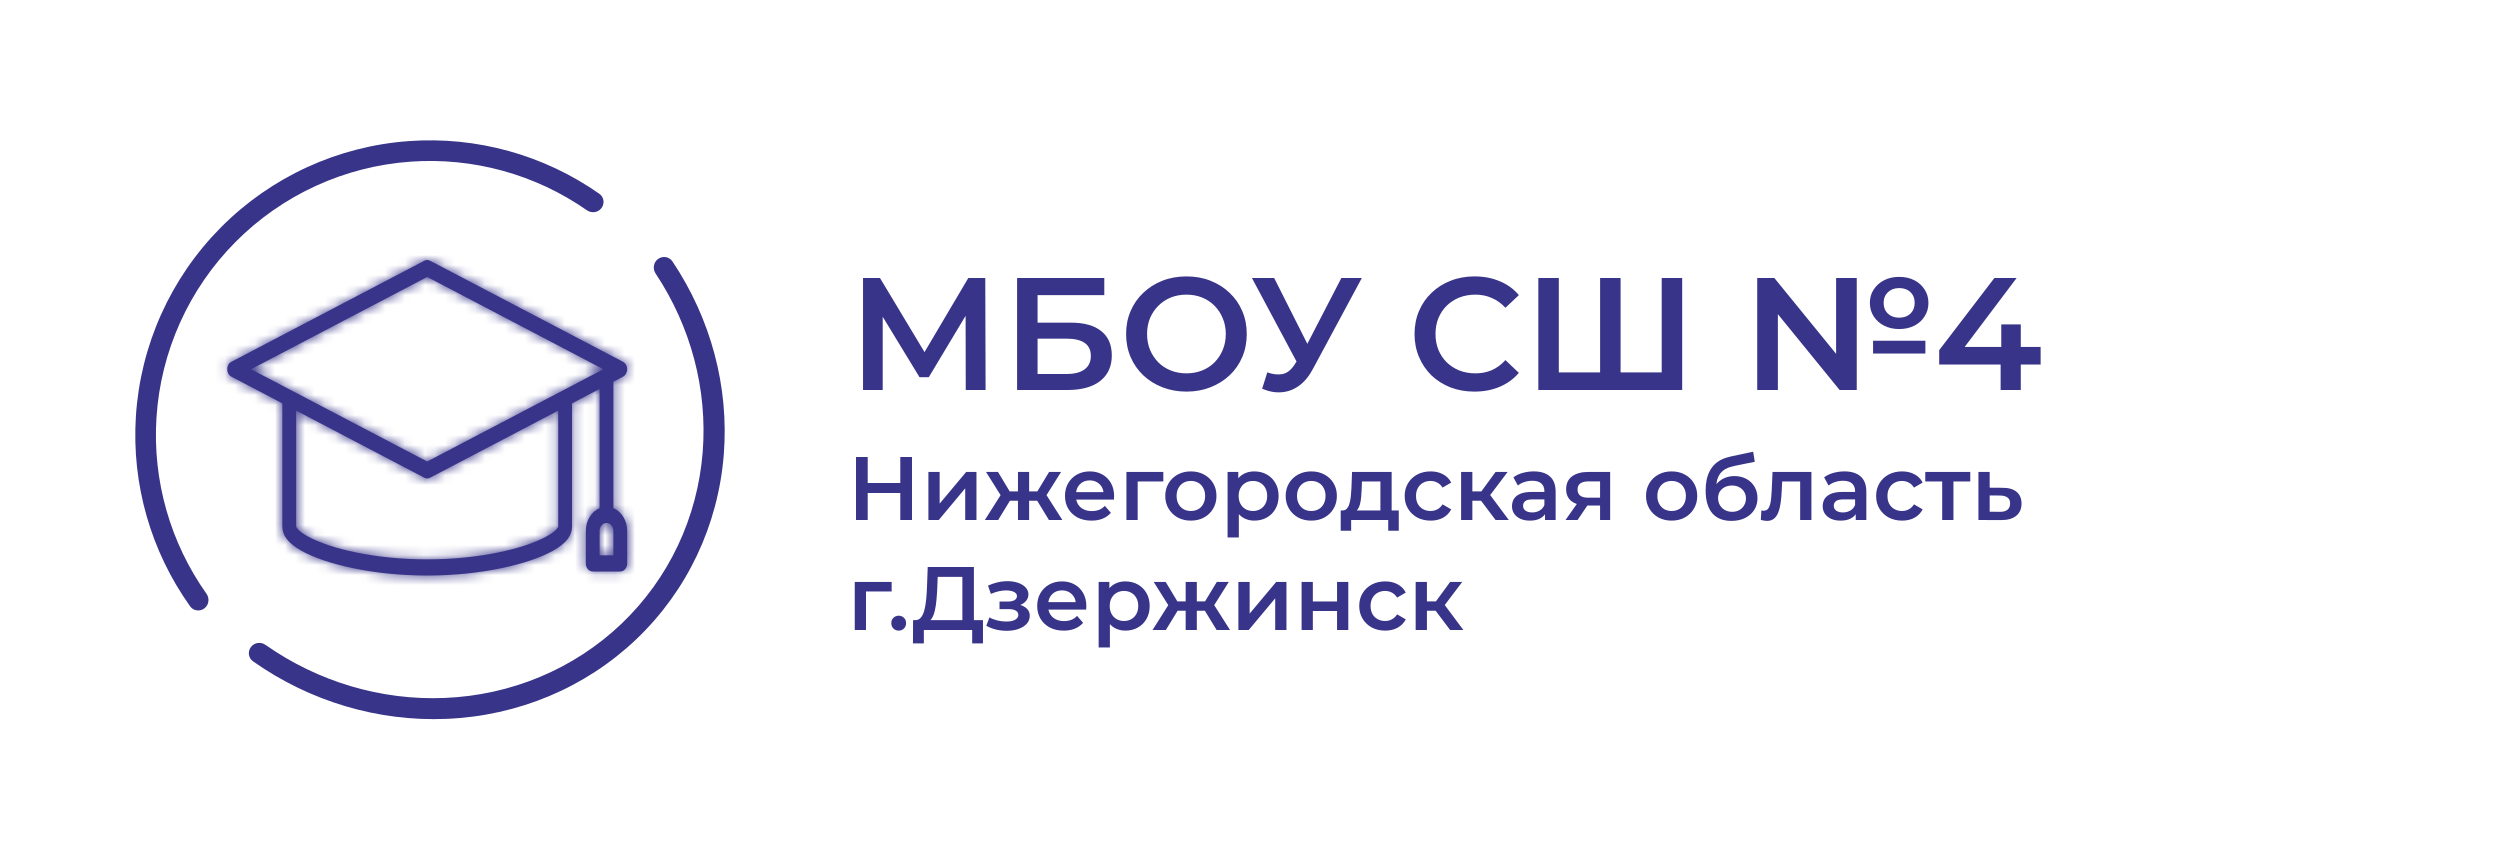 <svg width="250" height="85" viewBox="0 0 250 85" fill="none" xmlns="http://www.w3.org/2000/svg">
<path d="M60.147 20.809C60.49 20.354 60.4 19.706 59.934 19.378C54.394 15.492 47.675 13.624 40.904 14.108C33.79 14.616 27.101 17.687 22.078 22.751C17.055 27.814 14.039 34.528 13.588 41.646C13.158 48.42 15.081 55.124 19.012 60.632C19.343 61.096 19.992 61.18 20.444 60.833C20.896 60.486 20.979 59.84 20.649 59.375C17.022 54.263 15.249 48.052 15.647 41.776C16.066 35.156 18.872 28.913 23.543 24.204C28.215 19.495 34.435 16.639 41.051 16.166C47.324 15.718 53.549 17.44 58.69 21.026C59.157 21.352 59.803 21.264 60.147 20.809Z" fill="#383489"/>
<path d="M25.092 64.702C24.749 65.157 24.838 65.805 25.304 66.134C30.974 70.134 37.786 72.169 44.627 71.888C51.807 71.594 58.548 68.768 63.636 63.918C68.724 59.069 71.825 52.516 72.38 45.437C72.91 38.688 71.092 31.884 67.243 26.14C66.93 25.673 66.296 25.562 65.831 25.879C65.351 26.207 65.237 26.865 65.559 27.349C69.093 32.67 70.76 38.958 70.27 45.197C69.753 51.78 66.87 57.874 62.138 62.384C57.406 66.894 51.137 69.522 44.46 69.796C38.121 70.056 31.809 68.179 26.548 64.486C26.081 64.159 25.436 64.247 25.092 64.702Z" fill="#383489"/>
<mask id="path-3-inside-1_167_336" fill="white">
<path fill-rule="evenodd" clip-rule="evenodd" d="M28.236 40.337V52.7C28.236 53.084 28.365 53.497 28.67 53.898C28.97 54.292 29.476 54.706 30.171 55.093C32.524 56.401 37.26 57.555 42.719 57.555C48.178 57.555 52.914 56.401 55.267 55.093C55.962 54.706 56.468 54.292 56.768 53.898C57.072 53.497 57.202 53.084 57.202 52.7V40.337L59.96 38.892V50.816C59.157 51.148 58.581 52.048 58.581 53.105V56.341C58.581 56.788 58.89 57.15 59.271 57.15H62.029C62.41 57.15 62.719 56.788 62.719 56.341V53.105C62.719 52.048 62.143 51.148 61.34 50.816V38.17L62.311 37.661C62.559 37.531 62.719 37.242 62.719 36.923C62.719 36.603 62.559 36.314 62.311 36.184L43 26.07C42.821 25.977 42.617 25.977 42.438 26.07L23.127 36.184C22.879 36.314 22.719 36.603 22.719 36.923C22.719 37.242 22.879 37.531 23.127 37.661L28.236 40.337ZM55.822 41.06L43 47.775C42.821 47.869 42.617 47.869 42.438 47.775L29.616 41.06V52.679C29.629 52.703 29.713 52.845 29.791 52.928C30.014 53.166 30.344 53.398 30.762 53.63C33.002 54.877 37.52 55.937 42.719 55.937C47.918 55.937 52.435 54.877 54.676 53.63C55.094 53.398 55.424 53.166 55.647 52.928C55.724 52.845 55.809 52.703 55.822 52.679V41.06ZM61.34 53.105V55.532H59.96V53.105C59.96 52.658 60.269 52.295 60.65 52.295C61.031 52.295 61.34 52.658 61.34 53.105ZM42.719 46.151L60.338 36.923L42.719 27.695L25.1 36.923L42.719 46.151Z"/>
</mask>
<path fill-rule="evenodd" clip-rule="evenodd" d="M28.236 40.337V52.7C28.236 53.084 28.365 53.497 28.67 53.898C28.97 54.292 29.476 54.706 30.171 55.093C32.524 56.401 37.26 57.555 42.719 57.555C48.178 57.555 52.914 56.401 55.267 55.093C55.962 54.706 56.468 54.292 56.768 53.898C57.072 53.497 57.202 53.084 57.202 52.7V40.337L59.96 38.892V50.816C59.157 51.148 58.581 52.048 58.581 53.105V56.341C58.581 56.788 58.89 57.15 59.271 57.15H62.029C62.41 57.15 62.719 56.788 62.719 56.341V53.105C62.719 52.048 62.143 51.148 61.34 50.816V38.17L62.311 37.661C62.559 37.531 62.719 37.242 62.719 36.923C62.719 36.603 62.559 36.314 62.311 36.184L43 26.07C42.821 25.977 42.617 25.977 42.438 26.07L23.127 36.184C22.879 36.314 22.719 36.603 22.719 36.923C22.719 37.242 22.879 37.531 23.127 37.661L28.236 40.337ZM55.822 41.06L43 47.775C42.821 47.869 42.617 47.869 42.438 47.775L29.616 41.06V52.679C29.629 52.703 29.713 52.845 29.791 52.928C30.014 53.166 30.344 53.398 30.762 53.63C33.002 54.877 37.52 55.937 42.719 55.937C47.918 55.937 52.435 54.877 54.676 53.63C55.094 53.398 55.424 53.166 55.647 52.928C55.724 52.845 55.809 52.703 55.822 52.679V41.06ZM61.34 53.105V55.532H59.96V53.105C59.96 52.658 60.269 52.295 60.65 52.295C61.031 52.295 61.34 52.658 61.34 53.105ZM42.719 46.151L60.338 36.923L42.719 27.695L25.1 36.923L42.719 46.151Z" fill="#383489"/>
<path d="M28.236 40.337H58.236V22.183L42.155 13.761L28.236 40.337ZM28.67 53.898L4.798 72.067L4.801 72.071L28.67 53.898ZM30.171 55.093L15.586 81.309L15.593 81.312L30.171 55.093ZM55.267 55.093L40.693 28.87L40.685 28.875L55.267 55.093ZM56.768 53.898L80.637 72.071L80.648 72.056L80.66 72.041L56.768 53.898ZM57.202 40.337L43.281 13.762L27.202 22.185V40.337H57.202ZM59.96 38.892H89.96V-10.689L46.04 12.317L59.96 38.892ZM59.96 50.816L71.433 78.535L89.96 70.867V50.816H59.96ZM61.34 50.816H31.34V70.867L49.867 78.535L61.34 50.816ZM61.34 38.17L47.413 11.599L31.34 20.023V38.17H61.34ZM62.311 37.661L76.237 64.233L76.249 64.227L62.311 37.661ZM62.311 36.184L76.249 9.619L76.239 9.613L76.23 9.608L62.311 36.184ZM43 26.07L56.919 -0.505L56.913 -0.509L43 26.07ZM42.438 26.07L28.526 -0.509L28.519 -0.505L42.438 26.07ZM23.127 36.184L9.208 9.608L9.199 9.613L9.189 9.619L23.127 36.184ZM23.127 37.661L9.189 64.227L9.199 64.232L9.209 64.237L23.127 37.661ZM55.822 41.06H85.822V-8.518L41.904 14.484L55.822 41.06ZM43 47.775L56.913 74.354L56.919 74.351L43 47.775ZM42.438 47.775L28.519 74.351L28.526 74.354L42.438 47.775ZM29.616 41.06L43.534 14.484L-0.384 -8.518V41.06H29.616ZM29.616 52.679H-0.384V60.608L3.533 67.501L29.616 52.679ZM29.791 52.928L51.721 32.456L51.712 32.447L51.703 32.438L29.791 52.928ZM30.762 53.63L45.342 27.412L45.332 27.407L30.762 53.63ZM54.676 53.63L40.106 27.407L40.096 27.412L54.676 53.63ZM55.647 52.928L77.544 73.434L77.551 73.427L77.558 73.419L55.647 52.928ZM55.822 52.679L81.905 67.501L85.822 60.608V52.679H55.822ZM61.34 55.532V85.532H91.34V55.532H61.34ZM59.96 55.532H29.96V85.532H59.96V55.532ZM42.719 46.151L28.8 72.726L42.719 80.016L56.638 72.726L42.719 46.151ZM60.338 36.923L74.257 63.498L124.998 36.923L74.257 10.347L60.338 36.923ZM42.719 27.695L56.638 1.119L42.719 -6.171L28.8 1.119L42.719 27.695ZM25.1 36.923L11.181 10.347L-39.56 36.923L11.181 63.498L25.1 36.923ZM-1.764 40.337V52.7H58.236V40.337H-1.764ZM-1.764 52.7C-1.764 60.103 0.802 66.817 4.798 72.067L52.542 35.728C55.928 40.177 58.236 46.066 58.236 52.7H-1.764ZM4.801 72.071C8.459 76.876 12.747 79.729 15.586 81.309L44.756 28.877C45.653 29.376 46.792 30.092 48.044 31.096C49.254 32.067 50.9 33.571 52.539 35.724L4.801 72.071ZM15.593 81.312C23.962 85.966 34.3 87.555 42.719 87.555V27.555C42.035 27.555 41.545 27.476 41.423 27.45C41.375 27.44 41.576 27.477 42.004 27.623C42.225 27.698 42.561 27.82 42.99 28.004C43.41 28.184 44.015 28.465 44.749 28.873L15.593 81.312ZM42.719 87.555C51.136 87.555 61.477 85.966 69.848 81.311L40.685 28.875C41.42 28.466 42.026 28.185 42.446 28.005C42.875 27.821 43.211 27.698 43.433 27.623C43.861 27.478 44.062 27.44 44.015 27.45C43.892 27.475 43.403 27.555 42.719 27.555V87.555ZM69.84 81.315C72.686 79.733 76.977 76.878 80.637 72.071L32.899 35.724C34.539 33.57 36.186 32.066 37.398 31.093C38.652 30.088 39.793 29.37 40.693 28.87L69.84 81.315ZM80.66 72.041C84.618 66.828 87.202 60.129 87.202 52.7H27.202C27.202 46.039 29.526 40.166 32.876 35.754L80.66 72.041ZM87.202 52.7V40.337H27.202V52.7H87.202ZM71.122 66.912L73.881 65.467L46.04 12.317L43.281 13.762L71.122 66.912ZM29.96 38.892V50.816H89.96V38.892H29.96ZM48.488 23.096C34.781 28.769 28.581 41.849 28.581 53.105H88.581C88.581 62.247 83.532 73.528 71.433 78.535L48.488 23.096ZM28.581 53.105V56.341H88.581V53.105H28.581ZM28.581 56.341C28.581 68.684 38.006 87.15 59.271 87.15V27.15C79.774 27.15 88.581 44.892 88.581 56.341H28.581ZM59.271 87.15H62.029V27.15H59.271V87.15ZM62.029 87.15C83.294 87.15 92.719 68.684 92.719 56.341H32.719C32.719 44.892 41.526 27.15 62.029 27.15V87.15ZM92.719 56.341V53.105H32.719V56.341H92.719ZM92.719 53.105C92.719 41.849 86.519 28.769 72.812 23.096L49.867 78.535C37.767 73.527 32.719 62.247 32.719 53.105H92.719ZM91.34 50.816V38.17H31.34V50.816H91.34ZM75.266 64.742L76.237 64.233L48.384 11.09L47.413 11.599L75.266 64.742ZM76.249 64.227C87.918 58.104 92.719 46.534 92.719 36.923H32.719C32.719 27.951 37.2 16.958 48.372 11.096L76.249 64.227ZM92.719 36.923C92.719 27.311 87.918 15.741 76.249 9.619L48.372 62.749C37.2 56.887 32.719 45.895 32.719 36.923H92.719ZM76.23 9.608L56.919 -0.505L29.081 52.646L48.392 62.76L76.23 9.608ZM56.913 -0.509C48.019 -5.164 37.419 -5.164 28.526 -0.509L56.35 52.65C47.815 57.117 37.623 57.117 29.088 52.65L56.913 -0.509ZM28.519 -0.505L9.208 9.608L37.046 62.76L56.356 52.646L28.519 -0.505ZM9.189 9.619C-2.482 15.742 -7.281 27.313 -7.281 36.923H52.719C52.719 45.893 48.24 56.887 37.066 62.749L9.189 9.619ZM-7.281 36.923C-7.281 46.532 -2.482 58.104 9.189 64.227L37.066 11.096C48.24 16.959 52.719 27.952 52.719 36.923H-7.281ZM9.209 64.237L14.318 66.913L42.155 13.761L37.046 11.086L9.209 64.237ZM41.904 14.484L29.081 21.2L56.919 74.351L69.741 67.635L41.904 14.484ZM29.088 21.196C37.623 16.729 47.815 16.729 56.35 21.196L28.526 74.354C37.419 79.009 48.019 79.009 56.913 74.354L29.088 21.196ZM56.356 21.199L43.534 14.484L15.697 67.635L28.519 74.351L56.356 21.199ZM-0.384 41.06V52.679H59.615V41.06H-0.384ZM3.533 67.501C3.581 67.586 5.154 70.504 7.879 73.419L51.703 32.438C52.66 33.46 53.345 34.341 53.718 34.838C54.128 35.383 54.445 35.845 54.657 36.164C55.041 36.743 55.384 37.303 55.698 37.857L3.533 67.501ZM7.862 73.4C11.196 76.972 14.651 78.999 16.191 79.855L45.332 27.407C45.861 27.7 46.704 28.197 47.707 28.917C48.681 29.617 50.148 30.772 51.721 32.456L7.862 73.4ZM16.182 79.849C24.577 84.518 34.791 85.936 42.719 85.936V25.936C42.431 25.936 42.169 25.921 41.954 25.9C41.735 25.878 41.624 25.855 41.636 25.858C41.646 25.86 41.708 25.873 41.82 25.902C41.93 25.931 42.116 25.984 42.372 26.07C42.623 26.154 42.993 26.287 43.459 26.485C43.914 26.68 44.562 26.978 45.342 27.412L16.182 79.849ZM42.719 85.936C50.647 85.936 60.861 84.518 69.256 79.849L40.096 27.412C40.876 26.978 41.523 26.68 41.979 26.485C42.445 26.287 42.815 26.154 43.066 26.07C43.322 25.984 43.508 25.931 43.618 25.902C43.73 25.873 43.792 25.86 43.802 25.858C43.814 25.855 43.703 25.878 43.484 25.9C43.269 25.921 43.007 25.936 42.719 25.936V85.936ZM69.247 79.855C70.819 78.981 74.237 76.965 77.544 73.434L33.749 32.422C35.301 30.765 36.749 29.623 37.724 28.922C38.726 28.202 39.569 27.705 40.106 27.407L69.247 79.855ZM77.558 73.419C80.284 70.504 81.857 67.586 81.905 67.501L29.739 37.857C30.054 37.303 30.396 36.743 30.781 36.164C30.993 35.845 31.31 35.383 31.72 34.838C32.093 34.341 32.778 33.46 33.735 32.438L77.558 73.419ZM85.822 52.679V41.06H25.822V52.679H85.822ZM31.34 53.105V55.532H91.34V53.105H31.34ZM61.34 25.532H59.96V85.532H61.34V25.532ZM89.96 55.532V53.105H29.96V55.532H89.96ZM89.96 53.105C89.96 64.554 81.153 82.296 60.65 82.296V22.296C39.386 22.296 29.96 40.762 29.96 53.105H89.96ZM60.65 82.296C40.147 82.296 31.34 64.554 31.34 53.105H91.34C91.34 40.762 81.914 22.296 60.65 22.296V82.296ZM56.638 72.726L74.257 63.498L46.419 10.347L28.8 19.575L56.638 72.726ZM74.257 10.347L56.638 1.119L28.8 54.271L46.419 63.498L74.257 10.347ZM28.8 1.119L11.181 10.347L39.019 63.498L56.638 54.271L28.8 1.119ZM11.181 63.498L28.8 72.726L56.638 19.575L39.019 10.347L11.181 63.498Z" fill="#383489" mask="url(#path-3-inside-1_167_336)"/>
<path d="M86.303 39V27.8H87.999L92.911 35.976H91.999L96.831 27.8H98.527L98.559 39H96.575L96.559 30.888H96.975L92.879 37.72H91.951L87.791 30.888H88.271V39H86.303ZM101.709 39V27.8H110.429V29.512H103.757V32.264H107.069C108.413 32.264 109.432 32.547 110.125 33.112C110.829 33.667 111.181 34.477 111.181 35.544C111.181 36.643 110.792 37.496 110.013 38.104C109.245 38.701 108.157 39 106.749 39H101.709ZM103.757 37.4H106.637C107.437 37.4 108.045 37.245 108.461 36.936C108.877 36.627 109.085 36.179 109.085 35.592C109.085 34.44 108.269 33.864 106.637 33.864H103.757V37.4ZM118.659 39.16C117.784 39.16 116.979 39.016 116.243 38.728C115.507 38.44 114.867 38.04 114.323 37.528C113.779 37.005 113.358 36.397 113.059 35.704C112.76 35 112.611 34.232 112.611 33.4C112.611 32.568 112.76 31.805 113.059 31.112C113.358 30.408 113.779 29.8 114.323 29.288C114.867 28.765 115.507 28.36 116.243 28.072C116.979 27.784 117.779 27.64 118.643 27.64C119.518 27.64 120.318 27.784 121.043 28.072C121.779 28.36 122.419 28.765 122.963 29.288C123.507 29.8 123.928 30.408 124.227 31.112C124.526 31.805 124.675 32.568 124.675 33.4C124.675 34.232 124.526 35 124.227 35.704C123.928 36.408 123.507 37.016 122.963 37.528C122.419 38.04 121.779 38.44 121.043 38.728C120.318 39.016 119.523 39.16 118.659 39.16ZM118.643 37.336C119.208 37.336 119.731 37.24 120.211 37.048C120.691 36.856 121.107 36.584 121.459 36.232C121.811 35.869 122.083 35.453 122.275 34.984C122.478 34.504 122.579 33.976 122.579 33.4C122.579 32.824 122.478 32.301 122.275 31.832C122.083 31.352 121.811 30.936 121.459 30.584C121.107 30.221 120.691 29.944 120.211 29.752C119.731 29.56 119.208 29.464 118.643 29.464C118.078 29.464 117.555 29.56 117.075 29.752C116.606 29.944 116.19 30.221 115.827 30.584C115.475 30.936 115.198 31.352 114.995 31.832C114.803 32.301 114.707 32.824 114.707 33.4C114.707 33.965 114.803 34.488 114.995 34.968C115.198 35.448 115.475 35.869 115.827 36.232C116.179 36.584 116.595 36.856 117.075 37.048C117.555 37.24 118.078 37.336 118.643 37.336ZM126.728 37.24C127.315 37.443 127.832 37.496 128.28 37.4C128.728 37.304 129.128 36.979 129.48 36.424L130.024 35.576L130.232 35.352L134.136 27.8H136.184L131.32 36.84C130.926 37.597 130.456 38.173 129.912 38.568C129.368 38.963 128.782 39.181 128.152 39.224C127.534 39.277 126.888 39.16 126.216 38.872L126.728 37.24ZM130.184 37.144L125.192 27.8H127.416L131.32 35.544L130.184 37.144ZM147.439 39.16C146.586 39.16 145.791 39.021 145.055 38.744C144.33 38.456 143.695 38.056 143.151 37.544C142.618 37.021 142.202 36.408 141.903 35.704C141.604 35 141.455 34.232 141.455 33.4C141.455 32.568 141.604 31.8 141.903 31.096C142.202 30.392 142.623 29.784 143.167 29.272C143.711 28.749 144.346 28.349 145.071 28.072C145.796 27.784 146.591 27.64 147.455 27.64C148.372 27.64 149.21 27.8 149.967 28.12C150.724 28.429 151.364 28.893 151.887 29.512L150.543 30.776C150.138 30.339 149.684 30.013 149.183 29.8C148.682 29.576 148.138 29.464 147.551 29.464C146.964 29.464 146.426 29.56 145.935 29.752C145.455 29.944 145.034 30.216 144.671 30.568C144.319 30.92 144.042 31.336 143.839 31.816C143.647 32.296 143.551 32.824 143.551 33.4C143.551 33.976 143.647 34.504 143.839 34.984C144.042 35.464 144.319 35.88 144.671 36.232C145.034 36.584 145.455 36.856 145.935 37.048C146.426 37.24 146.964 37.336 147.551 37.336C148.138 37.336 148.682 37.229 149.183 37.016C149.684 36.792 150.138 36.456 150.543 36.008L151.887 37.288C151.364 37.896 150.724 38.36 149.967 38.68C149.21 39 148.367 39.16 147.439 39.16ZM160.474 37.24L160.01 37.752V27.8H162.058V37.752L161.562 37.24H166.666L166.17 37.752V27.8H168.218V39H153.834V27.8H155.882V37.752L155.402 37.24H160.474ZM175.723 39V27.8H177.435L184.459 36.424H183.611V27.8H185.675V39H183.963L176.939 30.376H177.787V39H175.723ZM187.307 35.352V34.072H192.539V35.352H187.307ZM189.915 32.904C189.35 32.904 188.848 32.792 188.411 32.568C187.974 32.344 187.627 32.035 187.371 31.64C187.115 31.245 186.987 30.792 186.987 30.28C186.987 29.779 187.115 29.336 187.371 28.952C187.627 28.557 187.974 28.248 188.411 28.024C188.848 27.8 189.35 27.688 189.915 27.688C190.491 27.688 190.998 27.8 191.435 28.024C191.872 28.248 192.214 28.557 192.459 28.952C192.715 29.336 192.843 29.784 192.843 30.296C192.843 30.797 192.715 31.245 192.459 31.64C192.214 32.035 191.872 32.344 191.435 32.568C190.998 32.792 190.491 32.904 189.915 32.904ZM189.915 31.768C190.384 31.768 190.758 31.635 191.035 31.368C191.323 31.091 191.467 30.733 191.467 30.296C191.467 29.837 191.323 29.475 191.035 29.208C190.758 28.941 190.384 28.808 189.915 28.808C189.456 28.808 189.083 28.947 188.795 29.224C188.507 29.491 188.363 29.848 188.363 30.296C188.363 30.733 188.507 31.091 188.795 31.368C189.083 31.635 189.456 31.768 189.915 31.768ZM193.919 36.456V35.016L199.439 27.8H201.663L196.223 35.016L195.183 34.696H204.063V36.456H193.919ZM200.063 39V36.456L200.127 34.696V32.44H202.079V39H200.063Z" fill="#383489"/>
<path d="M90.029 45.7H91.199V52H90.029V45.7ZM86.771 52H85.601V45.7H86.771V52ZM90.119 49.3H86.672V48.301H90.119V49.3ZM92.84 52V47.194H93.965V50.362L96.62 47.194H97.646V52H96.521V48.832L93.875 52H92.84ZM104.893 52L103.489 49.696L104.407 49.129L106.234 52H104.893ZM102.58 50.074V49.138H104.191V50.074H102.58ZM104.515 49.732L103.453 49.606L104.911 47.194H106.108L104.515 49.732ZM99.817 52H98.485L100.303 49.129L101.221 49.696L99.817 52ZM102.913 52H101.797V47.194H102.913V52ZM102.13 50.074H100.528V49.138H102.13V50.074ZM100.195 49.732L98.602 47.194H99.799L101.248 49.606L100.195 49.732ZM109.153 52.063C108.619 52.063 108.151 51.958 107.749 51.748C107.353 51.532 107.044 51.238 106.822 50.866C106.606 50.494 106.498 50.071 106.498 49.597C106.498 49.117 106.603 48.694 106.813 48.328C107.029 47.956 107.323 47.665 107.695 47.455C108.073 47.245 108.502 47.14 108.982 47.14C109.45 47.14 109.867 47.242 110.233 47.446C110.599 47.65 110.887 47.938 111.097 48.31C111.307 48.682 111.412 49.12 111.412 49.624C111.412 49.672 111.409 49.726 111.403 49.786C111.403 49.846 111.4 49.903 111.394 49.957H107.389V49.21H110.8L110.359 49.444C110.365 49.168 110.308 48.925 110.188 48.715C110.068 48.505 109.903 48.34 109.693 48.22C109.489 48.1 109.252 48.04 108.982 48.04C108.706 48.04 108.463 48.1 108.253 48.22C108.049 48.34 107.887 48.508 107.767 48.724C107.653 48.934 107.596 49.183 107.596 49.471V49.651C107.596 49.939 107.662 50.194 107.794 50.416C107.926 50.638 108.112 50.809 108.352 50.929C108.592 51.049 108.868 51.109 109.18 51.109C109.45 51.109 109.693 51.067 109.909 50.983C110.125 50.899 110.317 50.767 110.485 50.587L111.088 51.28C110.872 51.532 110.599 51.727 110.269 51.865C109.945 51.997 109.573 52.063 109.153 52.063ZM112.642 52V47.194H116.332V48.148H113.506L113.767 47.896V52H112.642ZM119.082 52.063C118.59 52.063 118.152 51.958 117.768 51.748C117.384 51.532 117.081 51.238 116.859 50.866C116.637 50.494 116.526 50.071 116.526 49.597C116.526 49.117 116.637 48.694 116.859 48.328C117.081 47.956 117.384 47.665 117.768 47.455C118.152 47.245 118.59 47.14 119.082 47.14C119.58 47.14 120.021 47.245 120.405 47.455C120.795 47.665 121.098 47.953 121.314 48.319C121.536 48.685 121.647 49.111 121.647 49.597C121.647 50.071 121.536 50.494 121.314 50.866C121.098 51.238 120.795 51.532 120.405 51.748C120.021 51.958 119.58 52.063 119.082 52.063ZM119.082 51.1C119.358 51.1 119.604 51.04 119.82 50.92C120.036 50.8 120.204 50.626 120.324 50.398C120.45 50.17 120.513 49.903 120.513 49.597C120.513 49.285 120.45 49.018 120.324 48.796C120.204 48.568 120.036 48.394 119.82 48.274C119.604 48.154 119.361 48.094 119.091 48.094C118.815 48.094 118.569 48.154 118.353 48.274C118.143 48.394 117.975 48.568 117.849 48.796C117.723 49.018 117.66 49.285 117.66 49.597C117.66 49.903 117.723 50.17 117.849 50.398C117.975 50.626 118.143 50.8 118.353 50.92C118.569 51.04 118.812 51.1 119.082 51.1ZM125.422 52.063C125.032 52.063 124.675 51.973 124.351 51.793C124.033 51.613 123.778 51.343 123.586 50.983C123.4 50.617 123.307 50.155 123.307 49.597C123.307 49.033 123.397 48.571 123.577 48.211C123.763 47.851 124.015 47.584 124.333 47.41C124.651 47.23 125.014 47.14 125.422 47.14C125.896 47.14 126.313 47.242 126.673 47.446C127.039 47.65 127.327 47.935 127.537 48.301C127.753 48.667 127.861 49.099 127.861 49.597C127.861 50.095 127.753 50.53 127.537 50.902C127.327 51.268 127.039 51.553 126.673 51.757C126.313 51.961 125.896 52.063 125.422 52.063ZM122.758 53.746V47.194H123.829V48.328L123.793 49.606L123.883 50.884V53.746H122.758ZM125.296 51.1C125.566 51.1 125.806 51.04 126.016 50.92C126.232 50.8 126.403 50.626 126.529 50.398C126.655 50.17 126.718 49.903 126.718 49.597C126.718 49.285 126.655 49.018 126.529 48.796C126.403 48.568 126.232 48.394 126.016 48.274C125.806 48.154 125.566 48.094 125.296 48.094C125.026 48.094 124.783 48.154 124.567 48.274C124.351 48.394 124.18 48.568 124.054 48.796C123.928 49.018 123.865 49.285 123.865 49.597C123.865 49.903 123.928 50.17 124.054 50.398C124.18 50.626 124.351 50.8 124.567 50.92C124.783 51.04 125.026 51.1 125.296 51.1ZM131.123 52.063C130.631 52.063 130.193 51.958 129.809 51.748C129.425 51.532 129.122 51.238 128.9 50.866C128.678 50.494 128.567 50.071 128.567 49.597C128.567 49.117 128.678 48.694 128.9 48.328C129.122 47.956 129.425 47.665 129.809 47.455C130.193 47.245 130.631 47.14 131.123 47.14C131.621 47.14 132.062 47.245 132.446 47.455C132.836 47.665 133.139 47.953 133.355 48.319C133.577 48.685 133.688 49.111 133.688 49.597C133.688 50.071 133.577 50.494 133.355 50.866C133.139 51.238 132.836 51.532 132.446 51.748C132.062 51.958 131.621 52.063 131.123 52.063ZM131.123 51.1C131.399 51.1 131.645 51.04 131.861 50.92C132.077 50.8 132.245 50.626 132.365 50.398C132.491 50.17 132.554 49.903 132.554 49.597C132.554 49.285 132.491 49.018 132.365 48.796C132.245 48.568 132.077 48.394 131.861 48.274C131.645 48.154 131.402 48.094 131.132 48.094C130.856 48.094 130.61 48.154 130.394 48.274C130.184 48.394 130.016 48.568 129.89 48.796C129.764 49.018 129.701 49.285 129.701 49.597C129.701 49.903 129.764 50.17 129.89 50.398C130.016 50.626 130.184 50.8 130.394 50.92C130.61 51.04 130.853 51.1 131.123 51.1ZM138.04 51.478V48.148H136.195L136.168 48.922C136.156 49.198 136.138 49.465 136.114 49.723C136.09 49.975 136.051 50.209 135.997 50.425C135.943 50.635 135.865 50.809 135.763 50.947C135.661 51.085 135.526 51.175 135.358 51.217L134.242 51.046C134.422 51.046 134.566 50.989 134.674 50.875C134.788 50.755 134.875 50.593 134.935 50.389C135.001 50.179 135.049 49.942 135.079 49.678C135.109 49.408 135.13 49.129 135.142 48.841L135.205 47.194H139.165V51.478H138.04ZM134.071 53.071V51.046H139.876V53.071H138.823V52H135.115V53.071H134.071ZM143.068 52.063C142.564 52.063 142.114 51.958 141.718 51.748C141.328 51.532 141.022 51.238 140.8 50.866C140.578 50.494 140.467 50.071 140.467 49.597C140.467 49.117 140.578 48.694 140.8 48.328C141.022 47.956 141.328 47.665 141.718 47.455C142.114 47.245 142.564 47.14 143.068 47.14C143.536 47.14 143.947 47.236 144.301 47.428C144.661 47.614 144.934 47.89 145.12 48.256L144.256 48.76C144.112 48.532 143.935 48.364 143.725 48.256C143.521 48.148 143.299 48.094 143.059 48.094C142.783 48.094 142.534 48.154 142.312 48.274C142.09 48.394 141.916 48.568 141.79 48.796C141.664 49.018 141.601 49.285 141.601 49.597C141.601 49.909 141.664 50.179 141.79 50.407C141.916 50.629 142.09 50.8 142.312 50.92C142.534 51.04 142.783 51.1 143.059 51.1C143.299 51.1 143.521 51.046 143.725 50.938C143.935 50.83 144.112 50.662 144.256 50.434L145.12 50.938C144.934 51.298 144.661 51.577 144.301 51.775C143.947 51.967 143.536 52.063 143.068 52.063ZM149.558 52L147.821 49.696L148.739 49.129L150.881 52H149.558ZM146.111 52V47.194H147.236V52H146.111ZM146.903 50.074V49.138H148.532V50.074H146.903ZM148.847 49.732L147.794 49.606L149.558 47.194H150.764L148.847 49.732ZM154.502 52V51.028L154.439 50.821V49.12C154.439 48.79 154.34 48.535 154.142 48.355C153.944 48.169 153.644 48.076 153.242 48.076C152.972 48.076 152.705 48.118 152.441 48.202C152.183 48.286 151.964 48.403 151.784 48.553L151.343 47.734C151.601 47.536 151.907 47.389 152.261 47.293C152.621 47.191 152.993 47.14 153.377 47.14C154.073 47.14 154.61 47.308 154.988 47.644C155.372 47.974 155.564 48.487 155.564 49.183V52H154.502ZM152.99 52.063C152.63 52.063 152.315 52.003 152.045 51.883C151.775 51.757 151.565 51.586 151.415 51.37C151.271 51.148 151.199 50.899 151.199 50.623C151.199 50.353 151.262 50.11 151.388 49.894C151.52 49.678 151.733 49.507 152.027 49.381C152.321 49.255 152.711 49.192 153.197 49.192H154.592V49.939H153.278C152.894 49.939 152.636 50.002 152.504 50.128C152.372 50.248 152.306 50.398 152.306 50.578C152.306 50.782 152.387 50.944 152.549 51.064C152.711 51.184 152.936 51.244 153.224 51.244C153.5 51.244 153.746 51.181 153.962 51.055C154.184 50.929 154.343 50.743 154.439 50.497L154.628 51.172C154.52 51.454 154.325 51.673 154.043 51.829C153.767 51.985 153.416 52.063 152.99 52.063ZM160.007 52V50.362L160.169 50.551H158.729C158.069 50.551 157.55 50.413 157.172 50.137C156.8 49.855 156.614 49.45 156.614 48.922C156.614 48.358 156.812 47.929 157.208 47.635C157.61 47.341 158.144 47.194 158.81 47.194H161.015V52H160.007ZM156.551 52L157.847 50.164H158.999L157.757 52H156.551ZM160.007 50.002V47.842L160.169 48.139H158.846C158.498 48.139 158.228 48.205 158.036 48.337C157.85 48.463 157.757 48.67 157.757 48.958C157.757 49.498 158.108 49.768 158.81 49.768H160.169L160.007 50.002ZM167.158 52.063C166.666 52.063 166.228 51.958 165.844 51.748C165.46 51.532 165.157 51.238 164.935 50.866C164.713 50.494 164.602 50.071 164.602 49.597C164.602 49.117 164.713 48.694 164.935 48.328C165.157 47.956 165.46 47.665 165.844 47.455C166.228 47.245 166.666 47.14 167.158 47.14C167.656 47.14 168.097 47.245 168.481 47.455C168.871 47.665 169.174 47.953 169.39 48.319C169.612 48.685 169.723 49.111 169.723 49.597C169.723 50.071 169.612 50.494 169.39 50.866C169.174 51.238 168.871 51.532 168.481 51.748C168.097 51.958 167.656 52.063 167.158 52.063ZM167.158 51.1C167.434 51.1 167.68 51.04 167.896 50.92C168.112 50.8 168.28 50.626 168.4 50.398C168.526 50.17 168.589 49.903 168.589 49.597C168.589 49.285 168.526 49.018 168.4 48.796C168.28 48.568 168.112 48.394 167.896 48.274C167.68 48.154 167.437 48.094 167.167 48.094C166.891 48.094 166.645 48.154 166.429 48.274C166.219 48.394 166.051 48.568 165.925 48.796C165.799 49.018 165.736 49.285 165.736 49.597C165.736 49.903 165.799 50.17 165.925 50.398C166.051 50.626 166.219 50.8 166.429 50.92C166.645 51.04 166.888 51.1 167.158 51.1ZM173.129 52.09C172.733 52.09 172.379 52.03 172.067 51.91C171.755 51.79 171.485 51.607 171.257 51.361C171.035 51.109 170.864 50.791 170.744 50.407C170.624 50.023 170.564 49.567 170.564 49.039C170.564 48.655 170.597 48.304 170.663 47.986C170.729 47.668 170.828 47.383 170.96 47.131C171.092 46.873 171.257 46.645 171.455 46.447C171.659 46.249 171.896 46.084 172.166 45.952C172.436 45.82 172.742 45.718 173.084 45.646L175.316 45.169L175.478 46.177L173.453 46.591C173.339 46.615 173.201 46.651 173.039 46.699C172.883 46.741 172.721 46.807 172.553 46.897C172.391 46.981 172.238 47.104 172.094 47.266C171.956 47.422 171.842 47.626 171.752 47.878C171.668 48.124 171.626 48.433 171.626 48.805C171.626 48.919 171.629 49.006 171.635 49.066C171.647 49.12 171.656 49.18 171.662 49.246C171.674 49.306 171.68 49.396 171.68 49.516L171.257 49.075C171.377 48.769 171.542 48.508 171.752 48.292C171.968 48.07 172.217 47.902 172.499 47.788C172.787 47.668 173.099 47.608 173.435 47.608C173.885 47.608 174.284 47.701 174.632 47.887C174.98 48.073 175.253 48.334 175.451 48.67C175.649 49.006 175.748 49.387 175.748 49.813C175.748 50.257 175.64 50.65 175.424 50.992C175.208 51.334 174.902 51.604 174.506 51.802C174.116 51.994 173.657 52.09 173.129 52.09ZM173.219 51.181C173.489 51.181 173.726 51.124 173.93 51.01C174.14 50.89 174.302 50.728 174.416 50.524C174.536 50.32 174.596 50.092 174.596 49.84C174.596 49.588 174.536 49.369 174.416 49.183C174.302 48.991 174.14 48.838 173.93 48.724C173.726 48.61 173.483 48.553 173.201 48.553C172.931 48.553 172.688 48.607 172.472 48.715C172.262 48.823 172.097 48.973 171.977 49.165C171.863 49.351 171.806 49.567 171.806 49.813C171.806 50.065 171.866 50.296 171.986 50.506C172.106 50.716 172.271 50.881 172.481 51.001C172.697 51.121 172.943 51.181 173.219 51.181ZM176.083 51.991L176.137 51.046C176.179 51.052 176.218 51.058 176.254 51.064C176.29 51.07 176.323 51.073 176.353 51.073C176.539 51.073 176.683 51.016 176.785 50.902C176.887 50.788 176.962 50.635 177.01 50.443C177.064 50.245 177.1 50.026 177.118 49.786C177.142 49.54 177.16 49.294 177.172 49.048L177.253 47.194H181.141V52H180.016V47.842L180.277 48.148H177.991L178.234 47.833L178.171 49.102C178.153 49.528 178.117 49.924 178.063 50.29C178.015 50.65 177.937 50.965 177.829 51.235C177.727 51.505 177.583 51.715 177.397 51.865C177.217 52.015 176.986 52.09 176.704 52.09C176.614 52.09 176.515 52.081 176.407 52.063C176.305 52.045 176.197 52.021 176.083 51.991ZM185.572 52V51.028L185.509 50.821V49.12C185.509 48.79 185.41 48.535 185.212 48.355C185.014 48.169 184.714 48.076 184.312 48.076C184.042 48.076 183.775 48.118 183.511 48.202C183.253 48.286 183.034 48.403 182.854 48.553L182.413 47.734C182.671 47.536 182.977 47.389 183.331 47.293C183.691 47.191 184.063 47.14 184.447 47.14C185.143 47.14 185.68 47.308 186.058 47.644C186.442 47.974 186.634 48.487 186.634 49.183V52H185.572ZM184.06 52.063C183.7 52.063 183.385 52.003 183.115 51.883C182.845 51.757 182.635 51.586 182.485 51.37C182.341 51.148 182.269 50.899 182.269 50.623C182.269 50.353 182.332 50.11 182.458 49.894C182.59 49.678 182.803 49.507 183.097 49.381C183.391 49.255 183.781 49.192 184.267 49.192H185.662V49.939H184.348C183.964 49.939 183.706 50.002 183.574 50.128C183.442 50.248 183.376 50.398 183.376 50.578C183.376 50.782 183.457 50.944 183.619 51.064C183.781 51.184 184.006 51.244 184.294 51.244C184.57 51.244 184.816 51.181 185.032 51.055C185.254 50.929 185.413 50.743 185.509 50.497L185.698 51.172C185.59 51.454 185.395 51.673 185.113 51.829C184.837 51.985 184.486 52.063 184.06 52.063ZM190.213 52.063C189.709 52.063 189.259 51.958 188.863 51.748C188.473 51.532 188.167 51.238 187.945 50.866C187.723 50.494 187.612 50.071 187.612 49.597C187.612 49.117 187.723 48.694 187.945 48.328C188.167 47.956 188.473 47.665 188.863 47.455C189.259 47.245 189.709 47.14 190.213 47.14C190.681 47.14 191.092 47.236 191.446 47.428C191.806 47.614 192.079 47.89 192.265 48.256L191.401 48.76C191.257 48.532 191.08 48.364 190.87 48.256C190.666 48.148 190.444 48.094 190.204 48.094C189.928 48.094 189.679 48.154 189.457 48.274C189.235 48.394 189.061 48.568 188.935 48.796C188.809 49.018 188.746 49.285 188.746 49.597C188.746 49.909 188.809 50.179 188.935 50.407C189.061 50.629 189.235 50.8 189.457 50.92C189.679 51.04 189.928 51.1 190.204 51.1C190.444 51.1 190.666 51.046 190.87 50.938C191.08 50.83 191.257 50.662 191.401 50.434L192.265 50.938C192.079 51.298 191.806 51.577 191.446 51.775C191.092 51.967 190.681 52.063 190.213 52.063ZM194.219 52V47.878L194.48 48.148H192.527V47.194H197.027V48.148H195.083L195.344 47.878V52H194.219ZM200.255 48.778C200.873 48.778 201.344 48.916 201.668 49.192C201.992 49.468 202.154 49.858 202.154 50.362C202.154 50.884 201.974 51.292 201.614 51.586C201.254 51.874 200.747 52.015 200.093 52.009L197.843 52V47.194H198.968V48.769L200.255 48.778ZM199.994 51.181C200.324 51.187 200.576 51.118 200.75 50.974C200.924 50.83 201.011 50.62 201.011 50.344C201.011 50.068 200.924 49.87 200.75 49.75C200.582 49.624 200.33 49.558 199.994 49.552L198.968 49.543V51.172L199.994 51.181ZM85.475 63V58.194H89.165V59.148H86.339L86.6 58.896V63H85.475ZM89.869 63.063C89.665 63.063 89.491 62.994 89.347 62.856C89.203 62.712 89.131 62.532 89.131 62.316C89.131 62.088 89.203 61.908 89.347 61.776C89.491 61.638 89.665 61.569 89.869 61.569C90.073 61.569 90.247 61.638 90.391 61.776C90.535 61.908 90.607 62.088 90.607 62.316C90.607 62.532 90.535 62.712 90.391 62.856C90.247 62.994 90.073 63.063 89.869 63.063ZM96.237 62.46V57.69H93.771L93.726 58.806C93.708 59.226 93.681 59.625 93.645 60.003C93.615 60.375 93.564 60.714 93.492 61.02C93.426 61.326 93.333 61.581 93.213 61.785C93.093 61.989 92.946 62.124 92.772 62.19L91.512 62.01C91.74 62.022 91.926 61.944 92.07 61.776C92.22 61.608 92.337 61.374 92.421 61.074C92.505 60.774 92.568 60.423 92.61 60.021C92.652 59.613 92.682 59.172 92.7 58.698L92.772 56.7H97.389V62.46H96.237ZM91.296 64.341L91.305 62.01H98.298V64.341H97.218V63H92.385V64.341H91.296ZM100.681 63.081C100.315 63.081 99.952 63.039 99.592 62.955C99.238 62.865 98.917 62.739 98.629 62.577L98.944 61.74C99.178 61.872 99.442 61.974 99.736 62.046C100.03 62.118 100.324 62.154 100.618 62.154C100.87 62.154 101.086 62.13 101.266 62.082C101.446 62.028 101.584 61.95 101.68 61.848C101.782 61.746 101.833 61.629 101.833 61.497C101.833 61.305 101.749 61.161 101.581 61.065C101.419 60.963 101.185 60.912 100.879 60.912H99.952V60.156H100.789C100.981 60.156 101.143 60.135 101.275 60.093C101.413 60.051 101.518 59.988 101.59 59.904C101.662 59.82 101.698 59.721 101.698 59.607C101.698 59.493 101.653 59.394 101.563 59.31C101.479 59.22 101.356 59.154 101.194 59.112C101.032 59.064 100.837 59.04 100.609 59.04C100.369 59.04 100.12 59.07 99.862 59.13C99.61 59.19 99.352 59.277 99.088 59.391L98.8 58.563C99.106 58.425 99.403 58.32 99.691 58.248C99.985 58.17 100.276 58.128 100.564 58.122C101.002 58.104 101.392 58.149 101.734 58.257C102.076 58.365 102.346 58.521 102.544 58.725C102.742 58.929 102.841 59.169 102.841 59.445C102.841 59.673 102.769 59.88 102.625 60.066C102.487 60.246 102.295 60.387 102.049 60.489C101.809 60.591 101.533 60.642 101.221 60.642L101.257 60.399C101.791 60.399 102.211 60.507 102.517 60.723C102.823 60.933 102.976 61.221 102.976 61.587C102.976 61.881 102.877 62.142 102.679 62.37C102.481 62.592 102.208 62.766 101.86 62.892C101.518 63.018 101.125 63.081 100.681 63.081ZM106.375 63.063C105.841 63.063 105.373 62.958 104.971 62.748C104.575 62.532 104.266 62.238 104.044 61.866C103.828 61.494 103.72 61.071 103.72 60.597C103.72 60.117 103.825 59.694 104.035 59.328C104.251 58.956 104.545 58.665 104.917 58.455C105.295 58.245 105.724 58.14 106.204 58.14C106.672 58.14 107.089 58.242 107.455 58.446C107.821 58.65 108.109 58.938 108.319 59.31C108.529 59.682 108.634 60.12 108.634 60.624C108.634 60.672 108.631 60.726 108.625 60.786C108.625 60.846 108.622 60.903 108.616 60.957H104.611V60.21H108.022L107.581 60.444C107.587 60.168 107.53 59.925 107.41 59.715C107.29 59.505 107.125 59.34 106.915 59.22C106.711 59.1 106.474 59.04 106.204 59.04C105.928 59.04 105.685 59.1 105.475 59.22C105.271 59.34 105.109 59.508 104.989 59.724C104.875 59.934 104.818 60.183 104.818 60.471V60.651C104.818 60.939 104.884 61.194 105.016 61.416C105.148 61.638 105.334 61.809 105.574 61.929C105.814 62.049 106.09 62.109 106.402 62.109C106.672 62.109 106.915 62.067 107.131 61.983C107.347 61.899 107.539 61.767 107.707 61.587L108.31 62.28C108.094 62.532 107.821 62.727 107.491 62.865C107.167 62.997 106.795 63.063 106.375 63.063ZM112.529 63.063C112.139 63.063 111.782 62.973 111.458 62.793C111.14 62.613 110.885 62.343 110.693 61.983C110.507 61.617 110.414 61.155 110.414 60.597C110.414 60.033 110.504 59.571 110.684 59.211C110.87 58.851 111.122 58.584 111.44 58.41C111.758 58.23 112.121 58.14 112.529 58.14C113.003 58.14 113.42 58.242 113.78 58.446C114.146 58.65 114.434 58.935 114.644 59.301C114.86 59.667 114.968 60.099 114.968 60.597C114.968 61.095 114.86 61.53 114.644 61.902C114.434 62.268 114.146 62.553 113.78 62.757C113.42 62.961 113.003 63.063 112.529 63.063ZM109.865 64.746V58.194H110.936V59.328L110.9 60.606L110.99 61.884V64.746H109.865ZM112.403 62.1C112.673 62.1 112.913 62.04 113.123 61.92C113.339 61.8 113.51 61.626 113.636 61.398C113.762 61.17 113.825 60.903 113.825 60.597C113.825 60.285 113.762 60.018 113.636 59.796C113.51 59.568 113.339 59.394 113.123 59.274C112.913 59.154 112.673 59.094 112.403 59.094C112.133 59.094 111.89 59.154 111.674 59.274C111.458 59.394 111.287 59.568 111.161 59.796C111.035 60.018 110.972 60.285 110.972 60.597C110.972 60.903 111.035 61.17 111.161 61.398C111.287 61.626 111.458 61.8 111.674 61.92C111.89 62.04 112.133 62.1 112.403 62.1ZM121.662 63L120.258 60.696L121.176 60.129L123.003 63H121.662ZM119.349 61.074V60.138H120.96V61.074H119.349ZM121.284 60.732L120.222 60.606L121.68 58.194H122.877L121.284 60.732ZM116.586 63H115.254L117.072 60.129L117.99 60.696L116.586 63ZM119.682 63H118.566V58.194H119.682V63ZM118.899 61.074H117.297V60.138H118.899V61.074ZM116.964 60.732L115.371 58.194H116.568L118.017 60.606L116.964 60.732ZM123.839 63V58.194H124.964V61.362L127.619 58.194H128.645V63H127.52V59.832L124.874 63H123.839ZM130.159 63V58.194H131.284V60.147H133.705V58.194H134.83V63H133.705V61.101H131.284V63H130.159ZM138.524 63.063C138.02 63.063 137.57 62.958 137.174 62.748C136.784 62.532 136.478 62.238 136.256 61.866C136.034 61.494 135.923 61.071 135.923 60.597C135.923 60.117 136.034 59.694 136.256 59.328C136.478 58.956 136.784 58.665 137.174 58.455C137.57 58.245 138.02 58.14 138.524 58.14C138.992 58.14 139.403 58.236 139.757 58.428C140.117 58.614 140.39 58.89 140.576 59.256L139.712 59.76C139.568 59.532 139.391 59.364 139.181 59.256C138.977 59.148 138.755 59.094 138.515 59.094C138.239 59.094 137.99 59.154 137.768 59.274C137.546 59.394 137.372 59.568 137.246 59.796C137.12 60.018 137.057 60.285 137.057 60.597C137.057 60.909 137.12 61.179 137.246 61.407C137.372 61.629 137.546 61.8 137.768 61.92C137.99 62.04 138.239 62.1 138.515 62.1C138.755 62.1 138.977 62.046 139.181 61.938C139.391 61.83 139.568 61.662 139.712 61.434L140.576 61.938C140.39 62.298 140.117 62.577 139.757 62.775C139.403 62.967 138.992 63.063 138.524 63.063ZM145.014 63L143.277 60.696L144.195 60.129L146.337 63H145.014ZM141.567 63V58.194H142.692V63H141.567ZM142.359 61.074V60.138H143.988V61.074H142.359ZM144.303 60.732L143.25 60.606L145.014 58.194H146.22L144.303 60.732Z" fill="#383489"/>
</svg>
